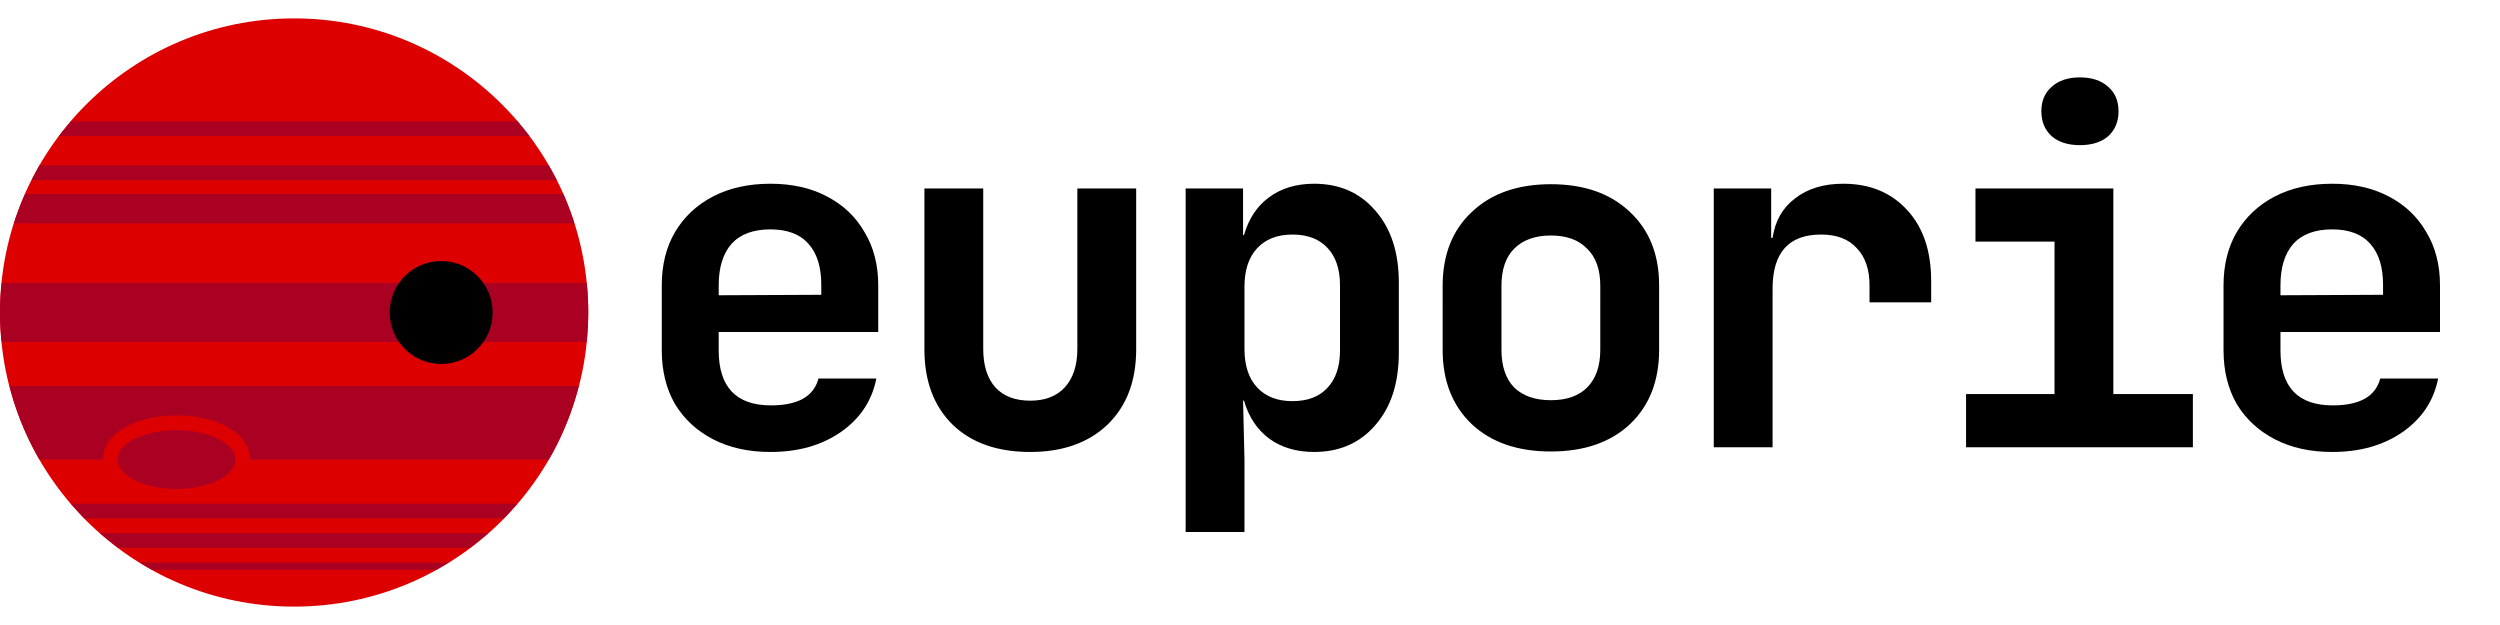<svg xmlns="http://www.w3.org/2000/svg" xmlns:xlink="http://www.w3.org/1999/xlink" viewBox="0 0 85 20" height="160" width="640"><circle cx="10" cy="10" r="10" fill="#d00"/><g fill="#a02"><path d="M2.41 16.5l.458.5h14.264l.458-.5zm-2.085-4A10 10 0 0 0 1.34 15H3.5c0-.523.397-.922.861-1.154S5.411 13.5 6 13.5s1.175.114 1.639.346.861.632.861 1.154h10.16a10 10 0 0 0 1.015-2.5zM.056 9A10 10 0 0 0 0 10a10 10 0 0 0 .056 1h19.887A10 10 0 0 0 20 10a10 10 0 0 0-.05-1zM2.41 3.5l-.401.5H18l-.402-.5zM1.34 5l-.265.5H18.93l-.271-.5zm-.485.971a10 10 0 0 0-.382 1H19.53a10 10 0 0 0-.378-1zM4.745 18.5l.424.25h9.661l.424-.25zm-1.35-1l.616.5h11.977l.616-.5z"/><ellipse cx="6" cy="15" rx="2" ry="1"/></g><circle cx="15" cy="10" r="1.75"/><use xlink:href="#A"/><path d="M35.03 14.742q-1.68 0-2.64-.928-.96-.944-.96-2.56V5.782h2v5.456q0 .848.416 1.312.416.448 1.184.448.752 0 1.168-.448.432-.464.432-1.312V5.782h2v5.472q0 1.616-.976 2.56-.976.928-2.624.928zm5.282 2.72V5.782h1.952v1.584h.032q.24-.832.848-1.28.624-.464 1.536-.464 1.296 0 2.08.912.8.912.8 2.448v2.384q0 1.552-.8 2.464-.784.912-2.08.912-.896 0-1.52-.448-.624-.464-.864-1.296h-.032l.048 2v2.464zm3.632-4.448q.768 0 1.184-.448.432-.448.432-1.28V9.078q0-.832-.432-1.28-.416-.448-1.184-.448-.768 0-1.2.464-.432.464-.432 1.312v2.112q0 .848.432 1.312.432.464 1.2.464zm8.786 1.712q-1.696 0-2.688-.928-.992-.944-.992-2.528V9.094q0-1.584.992-2.512.992-.944 2.688-.944 1.696 0 2.688.944.992.928.992 2.496v2.192q0 1.584-.992 2.528-.992.928-2.688.928zm0-1.744q.8 0 1.232-.432.448-.448.448-1.28V9.094q0-.832-.448-1.264-.432-.448-1.232-.448-.8 0-1.248.448-.432.432-.432 1.264v2.176q0 .832.432 1.28.448.432 1.248.432zm5.538 1.6v-8.8h1.952v1.68h.048q.128-.864.768-1.344.64-.496 1.632-.496 1.36 0 2.176.896.816.88.816 2.416v.72h-2.096v-.576q0-.816-.432-1.264-.416-.464-1.216-.464-1.648 0-1.648 1.84v5.392zm8.578 0v-1.808h3.008V7.59h-2.688V5.782h4.688v6.992h2.704v1.808zM70.718 4.31q-.608 0-.96-.304-.352-.32-.352-.848 0-.528.352-.832.352-.32.96-.32.608 0 .96.32.352.304.352.832 0 .528-.352.848-.352.304-.96.304z"/><use xlink:href="#A" x="53.1"/><defs><path id="A" d="M26.196 14.742q-1.12 0-1.952-.432-.832-.432-1.296-1.2-.448-.784-.448-1.824V9.078q0-1.04.448-1.808.464-.784 1.296-1.216.832-.432 1.952-.432 1.104 0 1.92.432.832.432 1.28 1.216.464.768.464 1.808v1.584h-5.424v.624q0 1.872 1.776 1.872 1.376 0 1.616-.912h1.968q-.224 1.136-1.216 1.824-.976.672-2.384.672zm-1.76-5.664v.336l3.488-.016v-.336q0-.912-.432-1.392-.432-.496-1.296-.496-.88 0-1.328.496-.432.496-.432 1.408z"/></defs></svg>
